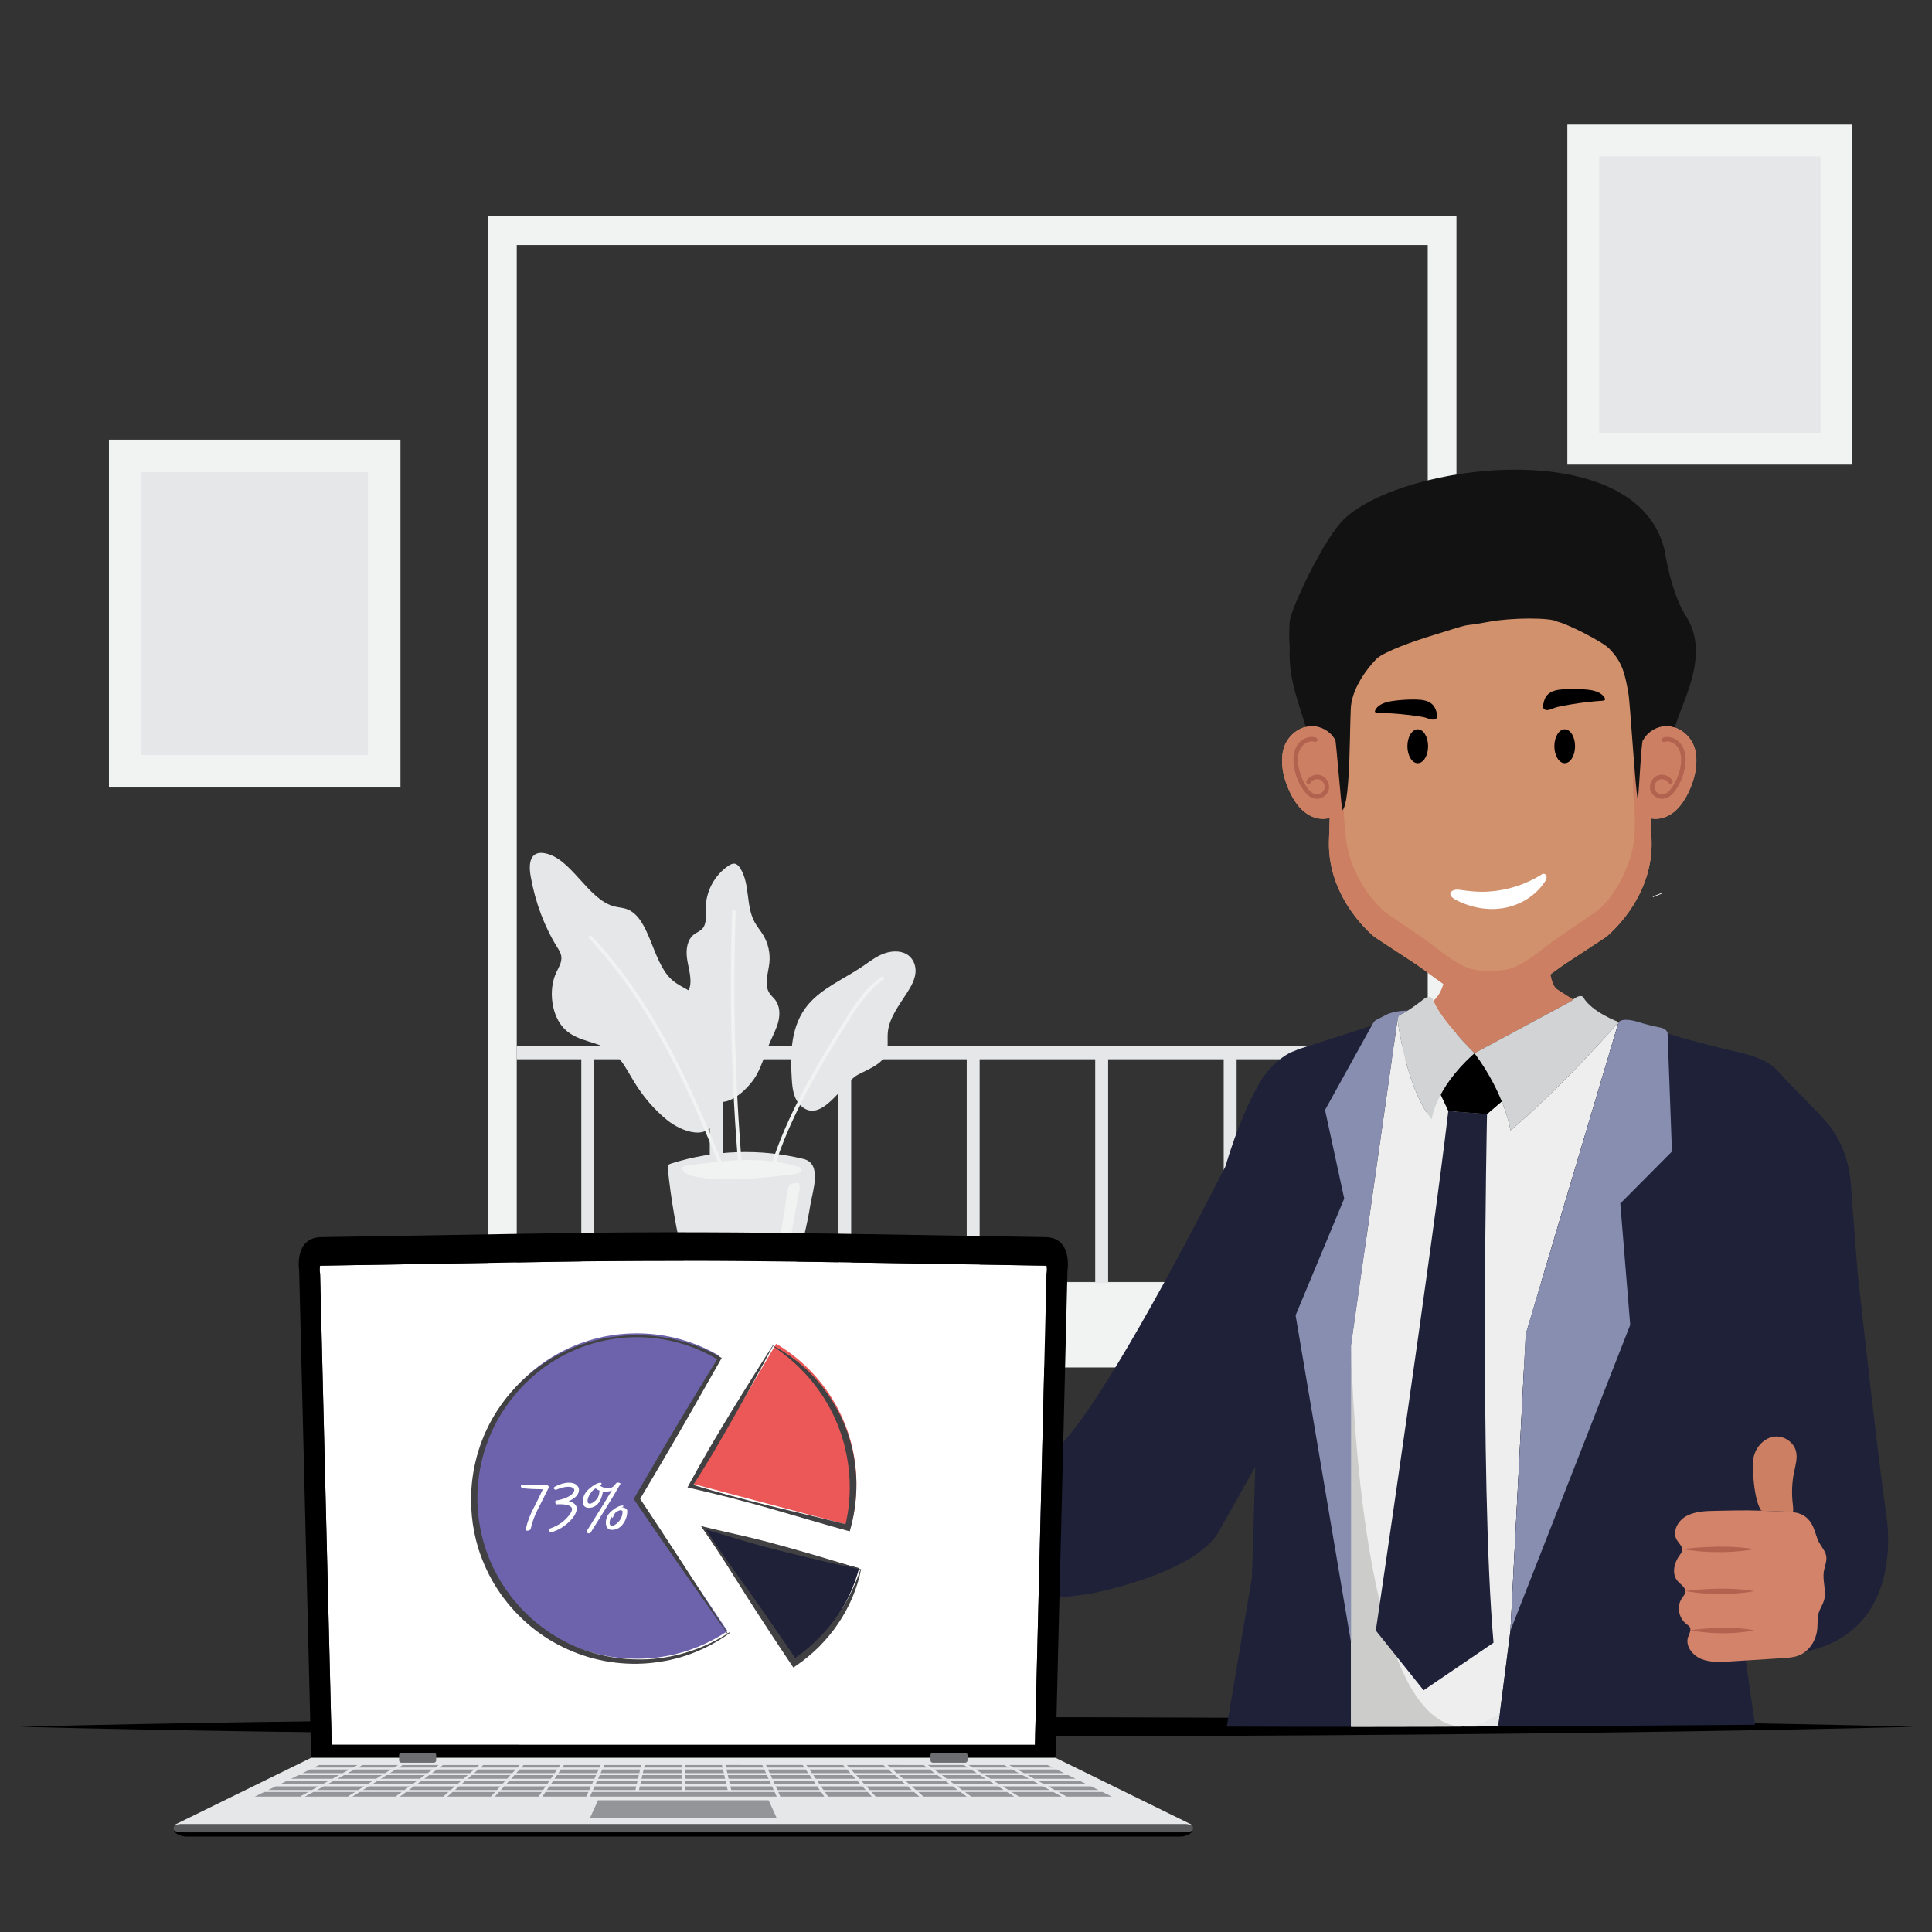 <?xml version="1.0" encoding="utf-8"?>
<!-- Generator: Adobe Illustrator 24.3.0, SVG Export Plug-In . SVG Version: 6.00 Build 0)  -->
<svg version="1.1" id="Layer_1" xmlns="http://www.w3.org/2000/svg" xmlns:xlink="http://www.w3.org/1999/xlink" x="0px" y="0px"
	 viewBox="0 0 3000 3000" style="enable-background:new 0 0 3000 3000;" xml:space="preserve">
<rect x="0" y="0" width="3000" height="3000" fill="#333333" stroke="none"/>
<style type="text/css">
	.st0{fill:#E6E7E8;}
	.st1{fill:#F1F2F2;}
	.st2{fill:#1E2138;}
	.st3{fill:#EEEEEE;}
	.st4{fill:#F69D98;}
	.st5{fill:#F48E8C;}
	.st6{fill:#CCCCCB;}
	.st7{fill:#D2916D;}
	.st8{fill:#CC7F62;}
	.st9{fill:#121212;}
	.st10{fill:#FFFFFF;}
	.st11{fill:#B3624F;}
	.st12{fill:#888EB0;}
	.st13{fill:#D3836A;}
	.st14{fill:#D1D3D4;}
	.st15{fill:#58595B;}
	.st16{fill:#6D6E71;}
	.st17{fill:#939598;}
	.st18{fill:#EB5857;}
	.st19{fill:#6C63AC;}
	.st20{fill:#414042;}
</style>
<g>
	<g>
		<path class="st0" d="M902.62,1990.71H802.39v1.31h1414.58v-1.31h-97.24v-345.89h97.24v-20.08h-97.24h-20.08h-179.43h-20.08
			h-179.43h-20.08h-179.43h-20.08h-179.43h-20.08h-179.43h-20.08H922.7h-20.08H802.39v20.08h100.24V1990.71z M1920.22,1644.82
			h179.43v345.89h-179.43V1644.82z M1720.72,1644.82h179.43v345.89h-179.43V1644.82z M1521.21,1644.82h179.43v345.89h-179.43
			V1644.82z M1321.71,1644.82h179.43v345.89h-179.43V1644.82z M1122.21,1644.82h179.43v345.89h-179.43V1644.82z M922.7,1644.82
			h179.43v345.89H922.7V1644.82z"/>
		<path class="st1" d="M2261.58,1992.02V855.12V457.34V335.88H757.78v149.17v397.58v1109.39H618.21v131.37h1782.93v-131.37H2261.58z
			 M2216.96,1992.02H802.39V879.28V481.87V380.49h1414.58v76.85v397.88V1992.02z"/>
		<g>
			<path class="st0" d="M1236.17,1962.4c-2.04,6.26-4.33,12.74-9.04,17.33c-3.49,3.4-8.04,5.48-12.55,7.31
				c-36.65,14.84-78.28,17.08-116.31,6.24c-11.9-3.39-24.28-8.68-30.71-19.26c-3-4.92-4.45-10.61-5.81-16.21
				c-11.44-46.89-19.71-94.55-24.75-142.55c-0.22-2.08-0.37-4.38,0.87-6.05c1.04-1.4,2.8-2.01,4.46-2.54
				c66.05-21,137.88-23.48,205.23-7.08c29.62,7.22,14.3,49.49,10.75,71.38C1253.28,1901.96,1245.88,1932.55,1236.17,1962.4z"/>
			<path class="st0" d="M1331.71,1669.07c16.13-8.71,35.97-15.47,43.31-30.71c5.2-10.79,2.56-23.07,3.54-34.74
				c1.91-22.69,17.38-42.48,30.11-62.35c6.12-9.56,11.8-19.68,12.9-30.58c1.1-10.9-3.24-22.83-13.65-28.95
				c-10.63-6.25-25.14-5.15-36.8-0.5c-11.67,4.64-21.31,12.31-31.43,19.18c-28.83,19.57-63.44,33.93-84.98,59.66
				c-27.23,32.53-27.79,76.07-25.17,116.27c0.94,14.43,2.73,30.07,14.05,40.63C1275.53,1746.77,1308.23,1681.74,1331.71,1669.07z"/>
			<path class="st0" d="M1102.55,1608.29c-0.76-17.07-1.82-35.24-9.69-48.94c-11.99-20.87-35.11-23.96-51.21-39.48
				c-29.38-28.33-32.71-94.62-67.81-108.01c-6.38-2.43-13.12-2.65-19.65-4.29c-42.18-10.58-67.19-76.72-109.88-82.91
				c-5.78-0.84-12.17-0.23-16.53,4.77c-6.52,7.48-5.63,20.86-3.67,31.87c7.13,40.07,21.37,77.97,41.31,109.9
				c2.69,4.31,5.6,8.83,6.21,14.33c0.97,8.71-3.97,16.36-7.55,23.83c-13.29,27.73-7.73,68.02,12.13,88.03
				c22.26,22.43,55.14,18.26,78.34,39c12.41,11.09,20.72,28.13,30.08,43.46c14.44,23.64,32.07,43.98,51.84,59.82
				c21.05,16.87,67.18,35.95,76.33-8.14C1118.95,1701.91,1103.97,1640.07,1102.55,1608.29z"/>
			<path class="st0" d="M1175.24,1668.28c8.64-16.02,13.43-33.82,20.65-50.53c4.56-10.56,10.14-20.79,12.83-31.98
				c2.69-11.19,2.09-23.88-4.86-33.04c-2.72-3.58-6.28-6.47-8.81-10.19c-9.07-13.33-2.13-31.11-0.37-47.16
				c1.62-14.87-1.73-30.24-9.39-43.07c-4.24-7.1-9.74-13.41-13.68-20.69c-13.82-25.54-6.63-59.16-22.31-83.59
				c-2-3.12-4.68-6.23-8.32-6.85c-3.48-0.6-6.88,1.23-9.82,3.19c-21.77,14.49-35.5,40.43-35.28,66.67
				c0.09,11.06,1.91,23.83-5.87,31.65c-3.51,3.53-8.39,5.28-12.35,8.28c-10.22,7.75-12.55,22.34-11.12,35.12
				c1.43,12.78,5.76,25.25,5.64,38.11c-0.05,5.85-1.25,12.11-5.42,16.2c-2.77,2.72-6.55,4.15-9.58,6.57
				c-7.74,6.16-9.27,17.41-8.25,27.28c1.54,14.83,7.39,28.81,13.16,42.54c8.58,20.39,17.16,40.78,25.74,61.17
				c4.39,10.43,9.14,21.34,18.09,28.22C1129.5,1724.33,1164.67,1687.88,1175.24,1668.28z"/>
			<path class="st1" d="M1197.12,1827.47c-2.74,0.28-5.47,0.53-8.21,0.77c-36.17,3.08-76.8,5.98-112.57-1.8
				c-4.8-1.04-9.71-2.99-13.42-6.29c-7.08-6.3-4.24-9.2,3.89-10.33c56.84-7.89,116.58-15.11,172.55,1.77
				c1.69,0.51,3.5,1.13,4.52,2.58c6.35,9.06-15.75,9.23-20.64,9.98C1214.55,1825.47,1205.85,1826.58,1197.12,1827.47z"/>
			<path class="st1" d="M1199.19,1816.28c1.2,0,2.31-0.75,2.67-1.91c24.93-80.41,69.75-155.55,113.52-225.61
				c13.92-22.27,31.23-50,56.51-67.54c1.24-0.86,1.52-2.53,0.61-3.72c-0.91-1.19-2.65-1.45-3.9-0.59
				c-26.2,18.19-43.84,46.43-58.02,69.12c-43.95,70.35-88.97,145.82-114.08,226.83c-0.44,1.41,0.41,2.89,1.88,3.3
				C1198.66,1816.25,1198.93,1816.28,1199.19,1816.28z"/>
			<path class="st1" d="M1149.57,1816.35c0.07,0,0.15,0,0.22-0.01c1.54-0.11,2.68-1.37,2.56-2.8
				c-11.13-131.82-14.47-265.68-9.93-397.85c0.05-1.44-1.16-2.64-2.7-2.68c-1.58-0.04-2.83,1.08-2.88,2.52
				c-4.55,132.37-1.2,266.42,9.95,398.43C1146.91,1815.32,1148.13,1816.35,1149.57,1816.35z"/>
			<path class="st1" d="M1121.61,1816.35c0.33,0,0.67-0.06,1-0.18c1.44-0.53,2.15-2.07,1.6-3.44
				c-50.25-124.6-107.5-254.97-205.35-359.12c-1.03-1.1-2.79-1.19-3.94-0.21c-1.15,0.98-1.24,2.66-0.22,3.76
				c97.21,103.48,154.23,233.34,204.3,357.48C1119.44,1815.7,1120.49,1816.35,1121.61,1816.35z"/>
			<path class="st1" d="M1197.14,1979.51c10.32-40.8,19.5-81.98,24.38-123.78c0.56-4.76,1.1-9.66,3.41-13.86
				c0.91-1.64,1.97-3.36,3.84-3.95c1.66-0.53,3.62-0.2,5.34-0.45c2.63-0.4,5.8-1.88,7.03,1.25c0.93,2.36,0.76,5.12,0.48,7.59
				c-0.56,5-2.29,9.73-3.09,14.66c-1.87,11.58-3.85,23.15-6,34.69c-4.25,22.8-9.17,45.49-15.21,67.89
				c-1.29,4.77-2.68,9.64-5.58,13.63c-2.9,4-7.66,7.01-12.57,6.48c-0.56-0.06-1.13-0.17-1.57-0.53
				C1196.6,1982.32,1196.82,1980.76,1197.14,1979.51z"/>
		</g>
	</g>
	<g>
		<rect x="2433.76" y="193.53" class="st1" width="442.46" height="527.95"/>
		
			<rect x="2440.34" y="285.61" transform="matrix(-1.836970e-16 1 -1 -1.836970e-16 3112.501 -2197.481)" class="st0" width="429.3" height="343.81"/>
	</g>
	<path d="M31.33,2681.3c30.63-0.87,61.27-1.5,91.9-2.25l91.9-1.9c61.27-1.21,122.54-2.22,183.8-3.18
		c122.54-1.87,245.07-3.27,367.61-4.42c245.07-2.2,490.14-3.22,735.21-3.24c245.07-0.02,490.14,1,735.21,3.2
		c122.54,1.14,245.07,2.55,367.61,4.42c61.27,0.96,122.54,1.98,183.8,3.19l91.9,1.91l45.95,1.1l22.98,0.55l22.98,0.62l-22.98,0.62
		l-22.98,0.55l-45.95,1.1l-91.9,1.91c-61.27,1.21-122.54,2.23-183.8,3.19c-122.54,1.88-245.07,3.28-367.61,4.42
		c-245.07,2.2-490.14,3.22-735.21,3.2c-245.07-0.02-490.14-1.04-735.21-3.24c-122.54-1.15-245.07-2.55-367.61-4.42
		c-61.27-0.96-122.54-1.97-183.8-3.18l-91.9-1.9C92.6,2682.8,61.97,2682.17,31.33,2681.3z"/>
	<g>
		<path class="st2" d="M2158.88,1583.49l-142.01,45.5l-5.06,2.18c-30.5,10.03-52.95,45.28-52.96,45.31
			c-17.33,28.5-37.01,71.22-56.2,135.12c-75.79,148.66-194.34,370.38-258.96,435.79c0,0-392.86,109.3-551.72,140.36
			c-1.95,21.82-5.67,89.32,15.41,146.45c103.55-9.63,477.1-44.67,583.23-58.98c0,0,157.36-29,199.66-93.11l58.92-104.45L1944,2449.8
			l-39.13,231.21c64.34,0.23,128.69,0.32,193.03,0.29v-592.2l72.14-505.61c0.37-2.59,0.06-4.59-0.73-6.15L2158.88,1583.49z"/>
		<path class="st3" d="M2345.42,1755.33c0,0,0-0.02,0-0.03c0-0.03-0.01-0.08-0.02-0.16c0-0.01-0.01-0.04-0.01-0.06
			c-0.02-0.13-0.05-0.31-0.09-0.55c0-0.01,0-0.03-0.01-0.04c-0.62-3.81-3.69-20.36-13.33-44.25l-22.94,19.6l-60.12-4.65
			l-11.84-25.29c-12.18,22.93-13.85,38.25-13.85,38.25c-35.79-42.98-49.95-131.52-53.15-154.99c-0.01,0.11-0.01,0.22-0.03,0.33
			l-72.14,505.61v592.2c40.51-0.02,81.02-0.08,121.52-0.19c35.64-0.09,71.28-0.23,106.92-0.38l19.07-148.85l23.73-460.09
			L2513.42,1587C2417.27,1696.66,2345.42,1755.33,2345.42,1755.33z"/>
		<g>
			<path class="st4" d="M1046.39,2409.68l-7.98,0.9l-5.13,0.79c-12.16-5.24-21.85-15.94-21.85-15.94c-2.84-2.59-5.51-5.39-7.81-8.42
				c-7.56-9.96-12.79-21.98-21.4-31.06c-6.17-6.5-13.06-12.19-19.98-17.84c-0.05-0.03-5.27-3.32-12.75-8.84
				c0,0-23.14-13.64-57.74-49.74l-3.48-3.07c-12.63-11.66-45.31-37.5-62.11-19.32c-5.59,6.05-5.85,15.59-2.75,22.8
				c3.11,7.2,8.92,12.59,14.58,17.79c11.72,10.74,23.44,21.49,35.16,32.23c3.99,3.66,8.13,7.55,9.78,12.86
				c1.65,5.31-0.19,12.44-5.35,14.82c-2.09,0.96-4.39,1.03-6.62,1.06c-24.56,0.37-49-1.38-73.02-5.17
				c-4.93-0.78-9.99-1.06-14.95-1.57c-17.51-1.78-35.03-3.43-52.58-4.7c-19.77-1.43-38.29-1-58.07,0.78
				c-6.58,0.59-14.37,1.84-18.11,8.07c-6.32,10.54-2.9,23.06,9.6,25.54c20.42,4.05,41.4,2.87,62.03,5.11
				c8.89,0.96,17.77,1.93,26.66,2.89c11.51,1.25,23.01,2.49,34.52,3.74c2.82,0.68,5.49,1.72,7.74,3.51c2.18,1.74,3.74,4.46,4.23,7.3
				c-2.72,11.16-13.99,7.71-13.99,7.71c-39.9-3.79-101.38-0.08-120.81,1.27c-12.93,0.9-29.3,1.53-38.89,11.62
				c-3.6,3.79-7.37,10.73-6.35,16.26c2.57,13.85,18.78,16.36,18.78,16.36c4.99,1.79,10.66,0.51,15.77-0.05
				c5.69-0.63,11.38-1.25,17.08-1.79c36.03-3.43,72.35-4.43,108.37-0.97c0.25,0.03,0.51,0.05,0.77,0.07
				c1.35,0.28,2.69,0.57,4.03,0.91c3.89,0.99,11.37,5.25,8.87,10.69c-1.43,3.11-5.58,3.17-8.32,4.1c-3.68,1.25-7.42,2.21-11.19,2.98
				c-7.38,1.52-14.84,2.32-22.27,3.22c-18.48,2.24-36.96,5.14-55.21,9.61c-12.08,2.96-25.13,5.97-36.73,10.87
				c-5.76,2.43-11.77,6.4-14.8,12.27c-2.63,5.11-1.92,10.72-0.27,15.79c6.22,14.39,38.66,4.14,38.66,4.14
				c10.2-3.63,20.68-6.46,31.25-8.73c12.34-2.66,24.81-4.58,37.31-6.29c6.26-0.85,12.53-1.65,18.8-2.46c3.13-0.4,6.27-0.81,9.4-1.22
				c5.14-0.68,10.53-1.45,15.71-0.93c10.5,1.06,2.6,11.14-3.16,13.6c-26.83,11.41-54.3,20.94-82.16,28.49
				c-9.1,2.46-19.8,6.12-22.9,15.33c-3.1,9.2,4.13,18.65,12.91,21.08c8.78,2.42,18.36-0.19,27.39-2.89
				c42.37-12.61,85.02-27.2,128.41-28.51c16.73,5.01,34.38,7.22,52.07,7.5c24.94,0.39,49.81-8.21,72.66-19.57
				c17.4-8.65,33.46-18.59,48.48-31.28c7.52-6.36,13.96-9.05,21.49-10.13C1043.01,2469.89,1044.95,2428.52,1046.39,2409.68z"/>
			<path class="st5" d="M879.36,2332.75c3.21,3.92,5.99,8.41,6.63,13.44s-1.34,10.63-5.75,13.1c-2.01,1.12-4.33,1.53-6.61,1.77
				c-3.66,0.39-7.35,0.4-11.01,0.04c-1.06-0.11-2.23-0.22-3.1,0.41c-1.35,0.97-1.11,3.11-0.23,4.53c2.39,3.85,7.52,4.72,12.03,5.21
				c8.79,0.97,17.59,1.93,26.38,2.9c5.42,0.6,11.07,1.16,16.17-0.74c1.31-0.49,2.59-1.16,3.52-2.2c2.52-2.81,1.75-7.23,0.31-10.72
				c-3.42-8.31-9.62-15.17-16.21-21.27c-8.16-7.55-17.12-14.24-26.69-19.9c-1.76-1.04-3.58-2.06-5.6-2.37
				c-1.45-0.22-3.31,0.25-3.58,1.69c-0.23,1.24,0.9,2.29,1.99,2.93C872.06,2324.12,876.14,2328.8,879.36,2332.75z"/>
			<path class="st5" d="M1028.68,2513.36c7.52-6.36,13.96-9.05,21.49-10.13c-7.17-33.35-5.23-74.71-3.78-93.55l-7.98,0.9l-5.13,0.79
				c-12.16-5.24-21.85-15.94-21.85-15.94c-2.84-2.59-5.51-5.39-7.81-8.42c-7.56-9.96-12.79-21.98-21.4-31.06
				c-6.17-6.5-13.06-12.19-19.98-17.84c-0.03-0.02-1.88-1.19-4.88-3.24c-0.62,9.43,6.93,21.29,12.15,27.2
				c6.29,7.11,12.68,14.3,16.97,22.77c6.48,12.81,8.15,28.5,18.36,38.59c3.44,3.4,7.68,5.95,10.8,9.64
				c5.87,6.97,6.79,16.71,7.44,25.8c0.83,11.52,1.57,23.61-3.23,34.12c-2.54,5.55-6.49,10.32-10.39,15.01
				c-7.46,8.97-15.11,18.11-25.09,24.14c-6.41,3.87-14.53,7.5-15.75,14.89c-0.17,1-0.12,2.02,0.03,3.01
				c3.9-1.71,7.76-3.51,11.56-5.4C997.61,2535.99,1013.67,2526.05,1028.68,2513.36z"/>
		</g>
		<path class="st0" d="M2326.34,2680.73l2.63-20.52c-20.03,13.7-38.33,20.21-55.05,20.72
			C2291.4,2680.86,2308.87,2680.8,2326.34,2680.73z"/>
		<path class="st6" d="M2219.42,2681.11c16.86-0.04,33.73-0.11,50.59-0.17c-163.7-4.26-172.05-592.29-172.05-592.29l-0.06,0.45
			v592.2C2138.4,2681.28,2178.91,2681.21,2219.42,2681.11z"/>
		<g>
			<path class="st7" d="M2631.22,1160.8c-4.7-14.47-16.59-26.58-30.9-31.27l0,0c-0.42-0.14-0.84-0.25-1.27-0.37
				c-0.59-0.17-1.18-0.35-1.78-0.49c-0.43-0.11-0.87-0.2-1.31-0.3c-0.65-0.14-1.31-0.26-1.97-0.37c-0.37-0.06-0.73-0.13-1.1-0.18
				c-1.04-0.14-2.08-0.26-3.14-0.32c-10.12-0.58-20.32,3.08-28.17,9.44c-4.23,3.43-7.76,7.63-10.23,12.41
				c-2.72-5.4-4.75-11.21-6.16-17.03c-3.85-15.93-3.97-32.52-6.83-48.66c-5.05-28.54-18.89-55.46-39.15-76.18
				c-11.36-11.61-24.75-21.42-34.02-34.76c-8.1-11.66-12.6-25.4-19.48-37.82c-6.88-12.42-17.27-24.19-31.18-26.98
				c-15.79,3.46-31.17,8.81-45.69,15.89c-13.86,6.76-26.91,15.07-40.65,22.06c-50.19,25.56-107.56,32.73-160.63,51.62
				c-15.27,5.44-30.63,12.14-41.92,23.78c-17.66,18.21-22.33,44.95-27.26,69.84c-3.39,17.1-7.66,43.21-21.61,55.37
				c-1.14,1-2.26,1.78-3.36,2.47c-1.77-3.32-4.04-6.35-6.71-9.04c-5.09-5.12-11.58-8.95-18.57-10.94c-0.16-0.04-0.32-0.07-0.48-0.11
				c-4.05-1.1-8.25-1.61-12.45-1.37c-1.33,0.08-2.64,0.23-3.95,0.44c-0.07,0.01-0.14,0.03-0.22,0.04c-1.26,0.21-2.51,0.47-3.75,0.79
				l0,0c-15.47,4-28.56,16.68-33.55,32.03c-2.13,6.56-2.95,13.49-2.95,20.38c0,17.33,5.09,34.38,12.69,49.94
				c5.48,11.21,12.44,21.97,22.17,29.77s22.58,12.35,34.85,10.11c1.46-0.27,2.91-0.65,4.32-1.13c-0.62,21.34-1.15,35.12-1.15,35.12
				c-2.95,92.14,70.88,150.03,70.88,150.03c20.92,13.74,41.84,27.48,62.76,41.23c25.58,16.8,58.72,47.48,89.01,52.92
				c9.09,1.63,18.56,2.36,27.8,2.13c9.24,0.23,18.71-0.5,27.8-2.13c30.29-5.44,63.43-36.12,89.01-52.92
				c20.92-13.74,41.84-27.48,62.76-41.23c0,0,73.83-57.89,70.88-150.03c0,0-0.52-13.4-1.12-34.22c0.33,0.07,0.65,0.16,0.98,0.22
				c12.27,2.24,25.12-2.31,34.85-10.11s16.7-18.56,22.17-29.77c7.6-15.57,12.69-32.62,12.69-49.94
				C2634.17,1174.3,2633.35,1167.36,2631.22,1160.8z"/>
			<path class="st8" d="M2634.01,1176.18c-0.32-5.22-1.17-10.41-2.79-15.37c-4.7-14.47-16.59-26.58-30.9-31.27
				c-0.32-0.11-0.65-0.19-0.98-0.29c-0.1-0.03-0.19-0.06-0.29-0.08c-0.59-0.17-1.18-0.35-1.78-0.49c-0.43-0.11-0.87-0.2-1.31-0.3
				c-0.65-0.14-1.31-0.26-1.97-0.37c-0.37-0.06-0.73-0.13-1.1-0.18c-1.04-0.14-2.08-0.26-3.14-0.32c-1.27-0.07-2.53-0.08-3.79-0.02
				c-8.84,0.4-17.5,3.9-24.37,9.46c-0.53,0.43-1.01,0.9-1.52,1.36c-3.54,3.17-6.55,6.88-8.72,11.06v0l0,0
				c-1.36-2.7-2.55-5.5-3.57-8.36c-1.02-2.86-1.88-5.76-2.59-8.67c-0.96-3.98-1.69-8.01-2.29-12.05c-0.63-4.24-1.11-8.51-1.56-12.78
				c-0.39-3.68-0.76-7.37-1.18-11.05c-0.49-4.28-1.05-8.54-1.8-12.77c-0.32-1.78-0.67-3.56-1.05-5.33
				c-0.77-3.54-1.67-7.05-2.7-10.52c-0.52-1.74-1.07-3.46-1.65-5.18c-1.74-5.15-3.77-10.19-6.08-15.12
				c-1.54-3.28-3.19-6.51-4.97-9.66c-6.21-11.05-13.84-21.31-22.71-30.37c-2.08-2.13-4.24-4.18-6.42-6.22c0,0,0,0,0,0
				c7.1,10.35,42.3,32.54,46.57,88.8c6.99,43.2-6.25,97.26-3.15,140.89c1.12,15.82,2.42,31.48,2.46,47.04
				c0.05,18.34-1.64,36.53-7.39,54.64c-9.38,29.52-29.35,67.04-55.99,85.19c-18.8,12.81-37.59,25.61-56.39,38.42
				c-22.98,15.66-52.76,44.25-79.97,49.32c-8.16,1.52-16.68,2.2-24.98,1.99c-8.3,0.21-16.81-0.46-24.97-1.99
				c-27.21-5.07-56.99-33.66-79.97-49.32c-18.8-12.81-37.59-25.61-56.39-38.42c-0.86-0.7-1.68-1.44-2.5-2.18
				c-31.78-28.46-54.46-69.62-59.93-111.94c-4.84-37.47-5.32-76.86,1.07-113.69c6.53-37.7-6.33-63.14,0.86-100.71
				c4.43-23.19,36.62-58.76,52.49-75.73c6.54-6.99,14.61-12.06,23.19-16.15c-0.04,0.01-0.08,0.03-0.13,0.04
				c-0.04,0.01-0.08,0.03-0.11,0.04c-3.82,1.36-7.64,2.8-11.41,4.37c-5.65,2.36-11.16,5.03-16.32,8.2
				c-5.16,3.17-9.96,6.84-14.2,11.2c-4.42,4.55-8.02,9.64-11.02,15.1c-3.75,6.82-6.55,14.22-8.81,21.88
				c-3.17,10.73-5.27,21.97-7.43,32.86c-1.06,5.34-2.21,11.57-3.71,17.97c-0.3,1.28-0.61,2.57-0.94,3.86
				c-1.12,4.36-2.44,8.73-4.01,12.91c-0.75,2-1.55,3.96-2.44,5.85c-0.55,1.16-1.12,2.3-1.73,3.41c-0.85,1.56-1.79,3.03-2.76,4.45
				c-1.1,1.6-2.25,3.12-3.52,4.49c-0.8,0.86-1.63,1.68-2.5,2.44c-0.71,0.62-1.41,1.14-2.11,1.63c-0.42,0.29-0.84,0.59-1.26,0.85
				c-0.44-0.83-1.01-1.59-1.51-2.38c-1.51-2.38-3.2-4.65-5.21-6.66c-2.54-2.56-5.44-4.8-8.57-6.64c-1.57-0.92-3.19-1.75-4.86-2.47
				c-1.67-0.72-3.39-1.33-5.13-1.83c-0.04-0.01-0.09-0.02-0.13-0.03c-0.12-0.03-0.23-0.05-0.35-0.08c-4.05-1.1-8.25-1.61-12.45-1.37
				c-1.33,0.08-2.64,0.23-3.95,0.44c-0.02,0-0.05,0.01-0.07,0.01c-0.05,0.01-0.1,0.02-0.14,0.03c-1.26,0.21-2.51,0.48-3.75,0.79
				c-6.58,1.7-12.71,4.98-17.98,9.35c-0.93,0.77-1.85,1.57-2.72,2.41c-3.41,3.27-6.36,7.04-8.73,11.13
				c-0.67,1.15-1.3,2.32-1.88,3.52c-0.87,1.82-1.62,3.7-2.24,5.62c-0.33,1.02-0.58,2.07-0.85,3.11c-1.04,4.01-1.69,8.12-1.94,12.26
				c-0.1,1.67-0.16,3.34-0.16,5.01c0,12.43,2.65,24.71,6.93,36.41c0.94,2.57,1.93,5.12,3.03,7.63c0.87,1.99,1.78,3.96,2.73,5.91
				c1.37,2.8,2.83,5.58,4.41,8.28c0.79,1.35,1.6,2.69,2.45,4c4.23,6.57,9.23,12.6,15.32,17.48c3.65,2.92,7.74,5.39,12.07,7.22
				c1.8,0.76,3.66,1.36,5.54,1.89c5.62,1.57,11.49,2.06,17.24,1.01c1.08-0.2,2.14-0.52,3.19-0.83c0.37-0.11,0.76-0.17,1.13-0.29l0,0
				l0,0c-0.08,2.67-0.15,5.22-0.23,7.64c-0.18,6.05-0.35,11.28-0.5,15.51c-0.09,2.54-0.16,4.71-0.23,6.49
				c-0.13,3.55-0.2,5.49-0.2,5.49c-0.46,14.4,0.95,27.96,3.67,40.59c1.09,5.05,2.38,9.96,3.84,14.71
				c2.93,9.5,6.54,18.39,10.55,26.62c2,4.11,4.1,8.06,6.26,11.83c5.4,9.44,11.19,17.81,16.78,25.01c1.12,1.44,2.23,2.84,3.33,4.18
				c14.27,17.52,26.46,27.08,26.46,27.08c20.92,13.74,41.84,27.48,62.76,41.22c0.21,0.14,0.43,0.29,0.64,0.43
				c1.4,0.93,2.81,1.88,4.25,2.88c0.9,0.62,1.82,1.29,2.74,1.94c0.77,0.55,1.53,1.08,2.32,1.64c1.36,0.98,2.75,1.99,4.14,3.01
				c0.35,0.26,0.7,0.51,1.05,0.77c5.32,3.91,10.84,8.06,16.5,12.18c0.01,0,0.01,0.01,0.02,0.01c1.85,1.35,3.72,2.69,5.6,4.03
				c0.3,0.21,0.61,0.42,0.91,0.63c1.59,1.12,3.18,2.24,4.78,3.33c15.21,10.39,30.99,19.36,46.06,22.07
				c9.09,1.63,18.56,2.36,27.8,2.13c9.24,0.23,18.71-0.5,27.8-2.13c14.87-2.67,30.42-11.43,45.43-21.64c1.47-1,2.92-2.01,4.38-3.03
				c0.45-0.32,0.91-0.63,1.36-0.95c1.64-1.16,3.27-2.33,4.88-3.5c0.25-0.18,0.51-0.37,0.76-0.55c5.82-4.23,11.5-8.49,16.96-12.51
				c0.45-0.33,0.88-0.64,1.32-0.96c1.29-0.95,2.59-1.9,3.86-2.81c0.89-0.64,1.75-1.24,2.62-1.86c0.83-0.58,1.66-1.19,2.48-1.75
				c1.52-1.06,3.02-2.07,4.49-3.04c0.15-0.1,0.31-0.21,0.46-0.31c20.92-13.74,41.84-27.48,62.76-41.22c0,0,73.83-57.89,70.88-150.03
				c0,0-0.05-1.31-0.14-3.74c-0.02-0.49-0.04-1.02-0.06-1.59c-0.04-1.13-0.09-2.44-0.14-3.89c-0.21-5.95-0.49-14.53-0.79-24.98l0,0
				v0c0.33,0.07,0.65,0.16,0.98,0.22c5.83,1.06,11.78,0.56,17.47-1.06c1.8-0.51,3.58-1.1,5.31-1.83c4.33-1.82,8.42-4.29,12.07-7.22
				c1.22-0.97,2.39-2,3.52-3.06c6.39-5.99,11.47-13.32,15.71-21.06c0.52-0.95,1.03-1.91,1.53-2.87c0.47-0.92,0.95-1.84,1.41-2.77
				c3.8-7.78,6.97-15.94,9.2-24.31c2.22-8.37,3.49-16.97,3.49-25.63C2634.17,1179.52,2634.11,1177.85,2634.01,1176.18z"/>
			<path class="st9" d="M2626.74,973.91c-2.78-7.11-6.44-13.76-10.56-20.18l0,0c-22-35.42-31.49-99.65-31.49-99.65
				c-42.97-180.67-404.42-135.71-496.83-48.73c-32.79,30.86-83.61,140.97-85.13,159.07c-1.16,13.77-1.15,27.63,0,41.4
				c-0.68,13.38,0.12,26.9,2.1,40.1c3.78,25.13,12.3,48.58,19.71,72.74c1.02,3.32,1.91,6.7,2.78,10.11
				c2.58-0.67,5.22-1.12,7.91-1.28c11.62-0.67,23.35,4.23,31.49,12.42c2.67,2.69,4.95,5.72,6.71,9.04
				c1.1-0.69,9.86,110.18,11,109.19c13.95-12.16,10.58-149.94,13.97-167.04c4.93-24.88,21.11-49.53,38.77-67.73
				c11.29-11.64,62.49-29.02,77.97-33.84c86.79-27,42-13.67,97.35-24.11c34.48-6.5,96.47-6.75,106.11,0
				c13.92,2.79,69.26,30.44,80.62,42.05c20.27,20.72,24.26,40.3,29.31,68.84c2.86,16.14,10.61,148.19,14.46,164.12
				c1.41,5.82,5.65-96.49,8.37-91.09c2.47-4.78,6.01-8.98,10.23-12.41c7.85-6.36,18.04-10.02,28.17-9.44
				c3.61,0.21,7.15,0.91,10.56,2.03c7.38-22.13,16.95-43.59,23.93-65.89C2633.37,1034.53,2637.84,1002.33,2626.74,973.91z"/>
			<ellipse cx="2201.47" cy="1158.77" rx="16.07" ry="26.31"/>
			<path d="M2139.03,1106.87c-1.65-0.03-3.76-0.42-4.05-2.04c-0.12-0.68,0.16-1.35,0.46-1.97c4.74-9.61,16.65-12.91,27.25-14.42
				c12-1.71,24.13-2.44,36.25-2.19c9.36,0.2,19.67,1.42,26,8.32c3.67,4,5.44,9.37,6.55,14.68c0.31,1.49,0.58,3.07,0.08,4.51
				c-0.77,2.22-3.2,3.5-5.54,3.64c-5.08,0.29-11.29-3.17-16.43-4.05c-7.76-1.33-15.58-2.41-23.41-3.32
				C2170.54,1108.2,2154.79,1107.15,2139.03,1106.87z"/>
			<ellipse cx="2429.67" cy="1158.77" rx="16.07" ry="26.31"/>
			<path d="M2488.44,1088.07c1.64-0.11,3.74-0.6,3.95-2.23c0.09-0.68-0.22-1.34-0.55-1.94c-5.19-9.37-17.23-12.12-27.9-13.13
				c-12.06-1.14-24.22-1.31-36.31-0.49c-9.34,0.63-19.58,2.34-25.58,9.52c-3.48,4.16-4.99,9.62-5.86,14.97
				c-0.24,1.5-0.43,3.09,0.13,4.51c0.87,2.18,3.36,3.35,5.71,3.37c5.09,0.05,11.13-3.7,16.23-4.82c7.69-1.69,15.45-3.13,23.22-4.41
				C2457.04,1090.87,2472.71,1089.08,2488.44,1088.07z"/>
			<path class="st10" d="M2566.94,1392.95c-0.2,0-0.39-0.12-0.46-0.31c-0.1-0.26,0.02-0.55,0.28-0.65l12.77-5.11
				c0.26-0.1,0.55,0.02,0.65,0.28c0.1,0.26-0.02,0.55-0.28,0.65l-12.77,5.11C2567.06,1392.94,2567,1392.95,2566.94,1392.95z"/>
			<path class="st10" d="M2393.36,1358.18c1.02-0.64,2.08-1.31,3.28-1.42c2.66-0.24,4.82,2.54,4.89,5.21
				c0.07,2.67-1.34,5.14-2.8,7.37c-14.16,21.6-38.04,36.14-63.48,40.62c-25.44,4.48-52.17-0.74-75-12.84
				c-15.1-8-7.26-17.46,6.62-15.38c14.61,2.18,28.88,3.68,43.69,2.78C2339.76,1382.75,2368.58,1373.79,2393.36,1358.18z"/>
			<path class="st11" d="M2044.85,1240.44c-0.81,0-1.61-0.06-2.39-0.17c-6.94-0.97-13.17-5.61-19.02-14.19
				c-7.57-11.11-12.53-24.02-14.33-37.34c-1.69-12.54-0.03-22.99,4.94-31.06c4.98-8.1,13.9-13.33,22.71-13.33
				c2.31,0,4.55,0.36,6.66,1.07c1.8,0.61,2.78,2.57,2.17,4.38c-0.47,1.41-1.79,2.35-3.27,2.35c-0.38,0-0.75-0.06-1.11-0.19
				c-1.41-0.48-2.91-0.72-4.45-0.72c-6.25,0-13.17,4.14-16.81,10.06c-4.11,6.68-5.44,15.6-3.97,26.52
				c1.65,12.26,6.21,24.15,13.19,34.37c4.69,6.88,9.35,10.55,14.26,11.24c0.46,0.06,0.93,0.1,1.41,0.1c5.2,0,10.33-3.82,11.67-8.7
				c1.5-5.44-1.63-11.89-6.83-14.08c-1.31-0.55-2.74-0.83-4.26-0.83c-4.32,0-8.57,2.32-10.59,5.78c-0.61,1.06-1.76,1.71-2.99,1.71
				c-0.61,0-1.21-0.16-1.74-0.47c-0.8-0.46-1.36-1.21-1.6-2.1s-0.11-1.82,0.36-2.62c3.27-5.59,9.76-9.21,16.54-9.21
				c2.45,0,4.79,0.46,6.95,1.38c8.37,3.53,13.22,13.52,10.81,22.29C2061,1234.52,2053.13,1240.44,2044.85,1240.44z"/>
			<path class="st11" d="M2580.96,1240.44c-8.28,0-16.15-5.92-18.31-13.77c-2.41-8.76,2.44-18.76,10.81-22.28
				c2.17-0.92,4.51-1.38,6.95-1.38c6.78,0,13.28,3.61,16.54,9.21c0.47,0.8,0.59,1.73,0.36,2.62c-0.23,0.89-0.8,1.64-1.6,2.11
				c-0.53,0.31-1.13,0.47-1.74,0.47c-1.22,0-2.37-0.66-2.98-1.71c-2.02-3.46-6.28-5.78-10.6-5.78c-1.51,0-2.95,0.28-4.25,0.83
				c-5.2,2.19-8.33,8.64-6.83,14.08c1.34,4.88,6.47,8.7,11.66,8.7c0.48,0,0.95-0.03,1.42-0.1c4.91-0.69,9.57-4.36,14.26-11.24
				c6.97-10.22,11.53-22.11,13.19-34.37c1.47-10.92,0.14-19.84-3.97-26.52c-3.64-5.92-10.56-10.06-16.82-10.06
				c-1.54,0-3.04,0.24-4.45,0.72c-0.36,0.12-0.73,0.18-1.11,0.18c-1.48,0-2.79-0.94-3.27-2.35c-0.61-1.81,0.36-3.77,2.17-4.38
				c2.1-0.71,4.34-1.07,6.66-1.07c8.81,0,17.72,5.23,22.71,13.33c4.97,8.07,6.63,18.52,4.94,31.06
				c-1.8,13.33-6.75,26.24-14.33,37.34c-5.85,8.58-12.07,13.22-19.02,14.19C2582.57,1240.39,2581.77,1240.44,2580.96,1240.44z"/>
		</g>
		<path class="st2" d="M2725.17,2678.19l-18.45-127.58c24.5,15.24,62.56,18.46,62.56,18.46c17.56,0,33-2.69,46.61-7.43
			c145.11-39.29,113.03-209.95,113.03-209.95c-13.55-96-35.52-293.94-44.42-375.42l-10.41-135.34
			c-2.47-42.22-18.28-72.55-31.43-90.85c-5.85-7.08-12-13.99-18.32-20.77c0,0-0.01-0.01-0.01-0.01l0,0
			c-20.89-22.39-43.53-43.42-62.37-64.94c-22.52-25.72-62.16-29.35-93.71-37.87c-36.56-9.88-76.33-18.07-110.58-34.69
			c0,0-34.15-14.91-44.25-4.81l-144.28,484.78l-23.73,460.09l-19.07,148.85C2459.29,2680.16,2592.23,2679.23,2725.17,2678.19z"/>
		<path class="st12" d="M2345.42,2531.88l23.73-460.09L2513.42,1587c7.02-7.02,25.63-1.96,36.35,1.78l0,0
			c13.19,3.8,28.82,6.88,28.82,6.88c9.26,1.8,10.79,7.95,10.79,7.95l6.82,184.42l-80.21,80.8l15.39,188.53L2345.42,2531.88z"/>
		<path class="st2" d="M2319.13,2550.8c-22.12-253.93-10.1-820.96-10.1-820.96l-60.12-4.65
			c-25.01,214.66-112.54,806.69-112.54,806.69l74.2,92.77L2319.13,2550.8z"/>
		<g>
			<path class="st13" d="M2695.51,2345.36c-10.57,0.2-21.15,0.41-31.72,0.61c-15.63,0.3-32.07,0.81-45.5,8.31
				c-13.43,7.5-22.13,24.55-14.35,37.24c3.25,5.3,9.17,10.13,8.14,16.16c-0.47,2.74-2.35,5.05-4.03,7.33
				c-8.74,11.93-12.67,29.16-2.82,40.31c4.65,5.26,12.35,9.68,11.76,16.49c-0.32,3.69-3.14,6.68-5.26,9.81
				c-8.53,12.56-5.34,30.89,7.01,40.27c1.86,1.41,3.95,2.7,5.12,4.66c2.8,4.71-0.9,10.28-2.61,15.42
				c-4.51,13.56,6.42,28.22,20.3,33.98c13.87,5.76,29.72,4.91,44.86,3.96c27.37-1.72,54.74-3.45,82.11-5.17
				c8.01-0.5,16.17-1.04,23.65-3.77c17.59-6.43,28.19-24.28,29.74-41.89c0.74-8.38-0.2-17,2.3-25.08c1.99-6.42,6.05-12.14,8-18.57
				c4.36-14.38-2.4-29.79-0.26-44.61c1.21-8.41,5.29-16.7,3.7-25.06c-1.41-7.41-7.02-13.41-10.68-20.11
				c-4.95-9.07-6.36-19.57-11.44-28.58c-9.9-17.58-24.18-19.3-42.76-19.97C2745.57,2346.23,2720.79,2344.87,2695.51,2345.36z"/>
			<path class="st8" d="M2734.81,2345.78c11.96,0.39,23.91,0.91,35.96,1.34c4.7,0.17,9.12,0.41,13.27,0.95
				c0.86-3.78,0.4-7.89-0.09-11.82c-2.14-16.86-1.47-34.11,1.97-50.73c2.14-10.37,5.37-21.04,3.05-31.36
				c-3.39-15.06-19.13-25.22-33.82-23.37c-14.68,1.85-27.12,14.25-31.4,29.06c-2.72,9.42-2.48,19.49-1.59,29.28
				C2723.64,2305.23,2725.59,2331.06,2734.81,2345.78z"/>
			<path class="st11" d="M2612.16,2405.54c0,0,60.7-8.72,111.97,0C2724.13,2405.54,2674.76,2416,2612.16,2405.54z"/>
			<path class="st11" d="M2617.01,2470.65c0,0,58.07-8.72,107.12,0C2724.13,2470.65,2676.91,2481.11,2617.01,2470.65z"/>
			<path class="st11" d="M2624.74,2531.49c0,0,53.88-8.72,99.39,0C2724.13,2531.49,2680.31,2541.96,2624.74,2531.49z"/>
		</g>
		<path class="st8" d="M2405.96,1499.34c-20.72,15.37-44.03,32.75-65.82,36.67c-8.81,1.58-18.01,2.29-26.97,2.07
			c-8.96,0.22-18.15-0.48-26.97-2.07c-13.88-2.5-28.38-10.48-42.44-19.9l-0.21,0.03c-2.74,21.23-11.22,32.29-17.78,37.84
			c11.5,29.98,63.85,81.43,63.85,81.43l150.05-80.8c1.08-0.98,2.08-1.81,3.04-2.58l-23.92-15.38
			C2409.67,1531.54,2406.84,1511.25,2405.96,1499.34z"/>
		<path class="st10" d="M1091.33,2395.91l-44.02,3.55c0,0-10.16,89.06,12.2,131.14l45.07-4.47
			C1088.59,2476.83,1089.6,2421.96,1091.33,2395.91z"/>
		<path d="M2289.63,1635.42c20.81,28.11,34.02,54.2,42.34,74.82l-22.94,19.61l-60.12-4.65l-12.96-27.69
			C2245.97,1681.25,2262.64,1659.26,2289.63,1635.42z"/>
		<g>
			<path class="st14" d="M2458.28,1548.21c0,0-4.49-6.41-18.6,6.41l-150.05,80.8c48.41,65.41,55.79,119.91,55.79,119.91
				s71.86-58.67,168.01-168.33C2513.42,1587,2471.42,1571.61,2458.28,1548.21z"/>
			<path class="st14" d="M2287.02,1637.74c0.86-0.77,1.72-1.55,2.6-2.32c0,0-55.47-54.51-64.77-84c0,0-4.17-7.69-14.11,0
				c0,0-29.01,23.31-41.44,25.92c0,0,12.43,111.01,53.9,160.81c0,0,5.12-47.03,62.98-99.65
				C2286.47,1638.24,2286.74,1637.99,2287.02,1637.74z"/>
		</g>
		<path class="st12" d="M2186.06,1569.15c-2.59,0.22-5.38,0.37-8.15,0.48c-13.08,0.87-22.95,4.87-22.95,4.87l-18.89,9.74
			c-1.49,0.96-2.99,3.01-4.14,4.86l-74.43,134.49l29.82,137.55l-75.51,181.31l86.09,508.35v-461.7l71.95-504.25l0,0v0l0.1-0.69
			c0.31-1.88,1.42-7.08,4.51-8.6l-0.01,0C2177.94,1574.01,2181.97,1571.72,2186.06,1569.15z"/>
	</g>
	<g>
		<path class="st10" d="M1625.51,1975.26l-0.46,2.75l-17.98,731.31H515.05l-18-731.82l-0.41-2.06c-0.4-3.17-0.23-7.47,0.32-9.96
			c0.62-0.09,1.49-0.17,2.64-0.17l0.49,0l363.6-6.05c59.31-0.99,121.88-1.49,185.95-1.49c80.31,0,164.85,0.76,258.47,2.32
			l314.16,5.23h0.25c1.15,0,2.02,0.08,2.64,0.17C1625.81,1968.44,1625.79,1973.58,1625.51,1975.26z"/>
		<path d="M1622.52,1921c-104.64-1.74-209.28-3.48-313.91-5.23c-148.6-2.47-296.84-3.3-445.4-0.83
			c-109.27,1.82-218.54,3.64-327.81,5.46c-11.93,0.2-23.86,0.4-35.79,0.6c-43.81,0-35.05,52.4-35.05,52.4l18.77,763.48h1155.46
			l18.78-763.48C1657.56,1973.39,1666.33,1921,1622.52,1921z M1625.51,1975.26l-0.46,2.75l-17.98,731.31H515.05l-18-731.82
			l-0.41-2.06c-0.4-3.17-0.23-7.47,0.32-9.96c0.62-0.09,1.49-0.17,2.64-0.17l0.49,0l363.6-6.05c59.31-0.99,121.88-1.49,185.95-1.49
			c80.31,0,164.85,0.76,258.47,2.32l314.16,5.23h0.25c1.15,0,2.02,0.08,2.64,0.17C1625.81,1968.44,1625.79,1973.58,1625.51,1975.26z
			"/>
		<path class="st0" d="M1849.07,2832.62l-210.28-103.21H483.33l-210.28,103.21c0,0-1.34,0.52-2.54,1.4c2.4-1.02,9.8-1.4,9.8-1.4
			h780.21h1.09h780.21c0,0,7.4,0.38,9.8,1.4C1850.41,2833.14,1849.07,2832.62,1849.07,2832.62z"/>
		<path class="st15" d="M1841.81,2832.62H1061.6h-1.09H280.3c0,0-10.54,1.18-10.54,4.51v4.51c0,0,1.55,3.65,17.36,3.65h773.39h1.09
			h773.39c15.81,0,17.36-3.65,17.36-3.65v-4.51C1852.36,2833.8,1841.81,2832.62,1841.81,2832.62z"/>
		<path d="M1834.99,2845.29H1061.6h-1.09H287.12c-15.81,0-17.36-3.65-17.36-3.65c1.63,4.28,5.45,6.61,8.93,8.01
			c3.32,1.34,6.89,2.15,10.38,2.17c0.78,0.01,1.56,0,2.34,0c1.2,0,2.4,0,3.6,0c1.61,0,3.21,0,4.82,0c1.99,0,3.99,0,5.98,0
			c2.37,0,4.74,0,7.1,0c2.73,0,5.45,0,8.18,0c3.07,0,6.14,0,9.2,0c3.39,0,6.79,0,10.18,0c3.7,0,7.41,0,11.11,0c4,0,8,0,12,0
			c4.28,0,8.56,0,12.84,0c4.54,0,9.09,0,13.63,0c4.79,0,9.58,0,14.37,0c5.02,0,10.05,0,15.07,0c5.24,0,10.48,0,15.72,0
			c5.44,0,10.88,0,16.33,0c5.63,0,11.25,0,16.88,0c5.8,0,11.59,0,17.39,0c5.95,0,11.9,0,17.85,0c6.09,0,12.18,0,18.27,0
			c6.21,0,12.43,0,18.64,0c6.32,0,12.64,0,18.96,0c6.41,0,12.82,0,19.24,0c6.49,0,12.98,0,19.47,0c6.55,0,13.1,0,19.65,0
			c6.59,0,13.19,0,19.78,0c6.62,0,13.25,0,19.87,0c6.64,0,13.27,0,19.91,0c6.63,0,13.27,0,19.9,0c6.62,0,13.23,0,19.85,0
			c6.58,0,13.17,0,19.75,0c6.53,0,13.07,0,19.6,0c6.47,0,12.94,0,19.41,0c6.39,0,12.78,0,19.17,0c6.29,0,12.59,0,18.88,0
			c6.18,0,12.36,0,18.55,0c6.05,0,12.11,0,18.16,0c5.91,0,11.82,0,17.74,0c5.75,0,11.51,0,17.26,0c5.58,0,11.16,0,16.74,0
			c5.39,0,10.78,0,16.17,0c5.18,0,10.37,0,15.55,0c4.96,0,9.93,0,14.89,0c4.73,0,9.45,0,14.18,0c4.47,0,8.95,0,13.42,0
			c4.21,0,8.41,0,12.62,0c3.92,0,7.84,0,11.77,0c3.62,0,7.25,0,10.87,0c3.31,0,6.62,0,9.92,0c2.98,0,5.95,0,8.93,0
			c2.63,0,5.26,0,7.89,0c2.27,0,4.54,0,6.81,0c1.89,0,3.78,0,5.68,0c1.5,0,3,0,4.5,0c1.09,0,2.18,0,3.27,0c0.53,0,1.06,0,1.59,0
			c0.14,0,0.27,0,0.41,0c0.09,0,0.18,0,0.27,0c0.14,0,0.27,0,0.41,0c0.53,0,1.06,0,1.59,0c1.09,0,2.18,0,3.27,0c1.5,0,3,0,4.5,0
			c1.89,0,3.78,0,5.68,0c2.27,0,4.54,0,6.81,0c2.63,0,5.26,0,7.89,0c2.98,0,5.95,0,8.93,0c3.31,0,6.62,0,9.92,0
			c3.62,0,7.25,0,10.87,0c3.92,0,7.84,0,11.77,0c4.21,0,8.41,0,12.62,0c4.47,0,8.95,0,13.42,0c4.73,0,9.45,0,14.18,0
			c4.96,0,9.93,0,14.89,0c5.18,0,10.37,0,15.55,0c5.39,0,10.78,0,16.17,0c5.58,0,11.16,0,16.74,0c5.75,0,11.51,0,17.26,0
			c5.91,0,11.82,0,17.74,0c6.05,0,12.11,0,18.16,0c6.18,0,12.36,0,18.55,0c6.29,0,12.59,0,18.88,0c6.39,0,12.78,0,19.17,0
			c6.47,0,12.94,0,19.41,0c6.53,0,13.07,0,19.6,0c6.58,0,13.17,0,19.75,0c6.62,0,13.23,0,19.85,0c6.63,0,13.27,0,19.9,0
			c6.64,0,13.27,0,19.91,0c6.62,0,13.25,0,19.87,0c6.59,0,13.19,0,19.78,0c6.55,0,13.1,0,19.65,0c6.49,0,12.98,0,19.47,0
			c6.41,0,12.82,0,19.24,0c6.32,0,12.64,0,18.96,0c6.21,0,12.43,0,18.64,0c6.09,0,12.18,0,18.27,0c5.95,0,11.9,0,17.85,0
			c5.8,0,11.59,0,17.39,0c5.63,0,11.25,0,16.88,0c5.44,0,10.88,0,16.33,0c5.24,0,10.48,0,15.72,0c5.02,0,10.05,0,15.07,0
			c4.79,0,9.58,0,14.37,0c4.54,0,9.09,0,13.63,0c4.28,0,8.56,0,12.84,0c4,0,8,0,12,0c3.7,0,7.41,0,11.11,0c3.39,0,6.79,0,10.18,0
			c3.07,0,6.14,0,9.2,0c2.73,0,5.45,0,8.18,0c2.37,0,4.74,0,7.1,0c1.99,0,3.99,0,5.98,0c1.61,0,3.21,0,4.82,0c1.2,0,2.4,0,3.6,0
			c0.78,0,1.56,0.01,2.34,0c3.49-0.03,7.07-0.84,10.38-2.17c3.48-1.4,7.3-3.73,8.93-8.01
			C1852.36,2841.64,1850.81,2845.29,1834.99,2845.29z"/>
		<path class="st16" d="M1448.46,2737.13h50.32c2,0,3.63-1.63,3.63-3.63v-8.19c0-2-1.63-3.63-3.63-3.63h-50.32
			c-2,0-3.63,1.63-3.63,3.63v8.19C1444.83,2735.5,1446.47,2737.13,1448.46,2737.13z"/>
		<g>
			<g>
				<g>
					<polygon class="st17" points="1558.67,2779.54 1549.6,2773.87 1486.36,2773.87 1494.14,2779.54 					"/>
					<polygon class="st17" points="1344.44,2779.54 1339.26,2773.87 1274.91,2773.87 1278.79,2779.54 					"/>
					<polygon class="st17" points="1487.28,2779.54 1479.51,2773.87 1415.85,2773.87 1422.33,2779.54 					"/>
					<polygon class="st17" points="1415.88,2779.54 1409.4,2773.87 1345.36,2773.87 1350.54,2779.54 					"/>
					<polygon class="st17" points="1399.44,2765.14 1337.39,2765.14 1342.58,2770.82 1405.92,2770.82 					"/>
					<polygon class="st17" points="1331.29,2765.14 1268.93,2765.14 1272.82,2770.82 1336.47,2770.82 					"/>
					<polygon class="st17" points="1272.97,2779.54 1269.09,2773.87 1204.49,2773.87 1207.08,2779.54 					"/>
					<polygon class="st17" points="1197.49,2770.82 1194.9,2765.14 1132.12,2765.14 1133.41,2770.82 					"/>
					<polygon class="st17" points="1199.11,2762.1 1261.02,2762.1 1257.14,2756.42 1196.52,2756.42 					"/>
					<polygon class="st17" points="1256.98,2747.7 1260.87,2753.37 1320.54,2753.37 1315.36,2747.7 					"/>
					<polygon class="st17" points="1267,2770.82 1263.11,2765.14 1200.5,2765.14 1203.1,2770.82 					"/>
					<polygon class="st17" points="1201.47,2779.54 1198.88,2773.87 1134.11,2773.87 1135.41,2779.54 					"/>
					<polygon class="st17" points="1192.54,2747.7 1195.13,2753.37 1255.05,2753.37 1251.16,2747.7 					"/>
					<path class="st17" d="M1252.18,2740.69l2.71,3.96h57.68l-2.99-3.27c-0.2-0.22-0.29-0.46-0.29-0.69H1252.18z"/>
					<path class="st17" d="M1191.15,2744.65h57.93l-2.34-3.42c-0.12-0.18-0.17-0.36-0.17-0.55h-57.22L1191.15,2744.65z"/>
					<path class="st17" d="M1063.77,2744.65h58.19l-0.86-3.77c-0.01-0.07-0.01-0.13-0.01-0.19h-57.32V2744.65z"/>
					<path class="st17" d="M1126.53,2740.69l0.9,3.96h58.1l-1.64-3.59c-0.06-0.13-0.08-0.25-0.08-0.38H1126.53z"/>
					<polygon class="st17" points="1630.04,2779.54 1619.67,2773.87 1556.89,2773.87 1565.97,2779.54 					"/>
					<polygon class="st17" points="861.09,2762.1 923,2762.1 925.6,2756.42 864.98,2756.42 					"/>
					<polygon class="st17" points="929.58,2747.7 870.96,2747.7 867.07,2753.37 926.99,2753.37 					"/>
					<polygon class="st17" points="1515.07,2747.7 1524.14,2753.37 1582.24,2753.37 1571.87,2747.7 					"/>
					<polygon class="st17" points="1590.02,2753.37 1652.39,2753.37 1640.83,2747.7 1579.65,2747.7 					"/>
					<polygon class="st17" points="1676.37,2765.14 1611.51,2765.14 1621.88,2770.82 1687.94,2770.82 					"/>
					<path class="st17" d="M1446.34,2744.65h56.57l-4.71-2.95c-0.47-0.29-0.68-0.65-0.68-1.02h-56.6L1446.34,2744.65z"/>
					<path class="st17" d="M1377.97,2740.69l4.52,3.96h56.99l-4.16-3.04c-0.38-0.28-0.55-0.6-0.55-0.93H1377.97z"/>
					<path class="st17" d="M1318.68,2744.65h57.36l-3.59-3.14c-0.29-0.25-0.42-0.54-0.42-0.82h-56.97L1318.68,2744.65z"/>
					<path class="st17" d="M768.79,2782.59h-66.03l-8.22,7.2h68.01c0-0.24,0.1-0.48,0.3-0.69L768.79,2782.59z"/>
					<path class="st17" d="M1503.86,2740.69l6.33,3.96h56.11l-5.25-2.87c-0.55-0.3-0.82-0.69-0.82-1.09H1503.86z"/>
					<polygon class="st17" points="1063.77,2762.1 1125.94,2762.1 1124.65,2756.42 1063.77,2756.42 					"/>
					<path class="st17" d="M551.28,2782.59h-64.77l-13.15,7.2h67.34c0-0.38,0.25-0.74,0.69-1.02L551.28,2782.59z"/>
					<path class="st17" d="M618.25,2740.69h-56.38c0,0.4-0.27,0.79-0.82,1.09l-5.25,2.87h56.11L618.25,2740.69z"/>
					<polygon class="st17" points="1063.77,2747.7 1063.77,2753.37 1123.95,2753.37 1122.66,2747.7 					"/>
					<polygon class="st17" points="1063.77,2770.82 1127.94,2770.82 1126.64,2765.14 1063.77,2765.14 					"/>
					<polygon class="st17" points="801.58,2753.37 861.25,2753.37 865.14,2747.7 806.76,2747.7 					"/>
					<path class="st17" d="M623.81,2782.59h-65.23l-11.51,7.2h67.58c0-0.34,0.2-0.66,0.56-0.93L623.81,2782.59z"/>
					<path class="st17" d="M913.65,2782.59h-66.59l-4.93,7.2h68.32c0-0.13,0.03-0.25,0.08-0.38L913.65,2782.59z"/>
					<polygon class="st17" points="1266.84,2762.1 1328.51,2762.1 1323.32,2756.42 1262.96,2756.42 					"/>
					<polygon class="st17" points="1063.77,2779.54 1129.93,2779.54 1128.63,2773.87 1063.77,2773.87 					"/>
					<path class="st17" d="M696.31,2782.59h-65.65l-9.86,7.2h67.81c0-0.29,0.15-0.58,0.43-0.82L696.31,2782.59z"/>
					<path class="st17" d="M841.24,2782.59h-66.34l-6.57,7.2h68.18c0-0.19,0.06-0.37,0.18-0.55L841.24,2782.59z"/>
					<polygon class="st17" points="1462.46,2756.42 1470.23,2762.1 1530.79,2762.1 1521.71,2756.42 					"/>
					<polygon class="st17" points="1450.51,2747.7 1458.29,2753.37 1516.84,2753.37 1507.77,2747.7 					"/>
					<polygon class="st17" points="1529.01,2756.42 1538.08,2762.1 1598.17,2762.1 1587.8,2756.42 					"/>
					<polygon class="st17" points="1385.97,2747.7 1392.45,2753.37 1451.43,2753.37 1443.66,2747.7 					"/>
					<polygon class="st17" points="1658.6,2756.42 1595.58,2756.42 1605.95,2762.1 1670.16,2762.1 					"/>
					<polygon class="st17" points="1321.46,2747.7 1326.64,2753.37 1386,2753.37 1379.52,2747.7 					"/>
					<polygon class="st17" points="1186.93,2747.7 1128.13,2747.7 1129.43,2753.37 1189.52,2753.37 					"/>
					<polygon class="st17" points="1463.38,2762.1 1455.61,2756.42 1395.93,2756.42 1402.41,2762.1 					"/>
					<polygon class="st17" points="1329.43,2756.42 1334.61,2762.1 1395.96,2762.1 1389.48,2756.42 					"/>
					<polygon class="st17" points="1193.5,2762.1 1190.91,2756.42 1130.13,2756.42 1131.42,2762.1 					"/>
					<polygon class="st17" points="1475.33,2770.82 1467.56,2765.14 1405.89,2765.14 1412.37,2770.82 					"/>
					<polygon class="st17" points="1614.1,2770.82 1603.74,2765.14 1542.95,2765.14 1552.02,2770.82 					"/>
					<polygon class="st17" points="1544.73,2770.82 1535.66,2765.14 1474.41,2765.14 1482.18,2770.82 					"/>
					<polygon class="st17" points="853.19,2765.14 790.83,2765.14 785.64,2770.82 849.3,2770.82 					"/>
					<polygon class="st17" points="539.88,2753.37 597.98,2753.37 607.05,2747.7 550.25,2747.7 					"/>
					<path class="st17" d="M623.92,2741.7l-4.71,2.95h56.57l5.43-3.96h-56.6C624.61,2741.05,624.39,2741.41,623.92,2741.7z"/>
					<path class="st17" d="M686.79,2741.61l-4.16,3.04h56.99l4.52-3.96h-56.81C687.34,2741.01,687.17,2741.34,686.79,2741.61z"/>
					<polygon class="st17" points="793.61,2762.1 855.27,2762.1 859.16,2756.42 798.79,2756.42 					"/>
					<polygon class="st17" points="494.67,2773.87 427.97,2773.87 416.4,2779.54 484.3,2779.54 					"/>
					<path class="st17" d="M812.53,2741.38l-2.99,3.27h57.68l2.71-3.96h-57.12C812.82,2740.92,812.73,2741.16,812.53,2741.38z"/>
					<path class="st17" d="M938.22,2741.06l-1.64,3.59h58.1l0.9-3.96h-57.29C938.29,2740.81,938.27,2740.94,938.22,2741.06z"/>
					<path class="st17" d="M1058.34,2740.69h-57.32c0,0.06,0.01,0.13-0.01,0.19l-0.86,3.77h58.19V2740.69z"/>
					<polygon class="st17" points="1058.34,2747.7 999.46,2747.7 998.16,2753.37 1058.34,2753.37 					"/>
					<path class="st17" d="M749.66,2741.51l-3.59,3.14h57.36l3.62-3.96h-56.97C750.09,2740.97,749.95,2741.25,749.66,2741.51z"/>
					<path class="st17" d="M875.38,2741.23l-2.34,3.42h57.93l1.81-3.96h-57.22C875.56,2740.87,875.51,2741.05,875.38,2741.23z"/>
					<path class="st17" d="M467.58,2788.7l11.16-6.11H410.2l-14.67,7.2h71.23C466.76,2789.38,467.05,2788.99,467.58,2788.7z"/>
					<polygon class="st17" points="1574.08,2744.65 1634.62,2744.65 1626.54,2740.69 1566.84,2740.69 					"/>
					<polygon class="st17" points="1694.15,2773.87 1627.45,2773.87 1637.82,2779.54 1705.71,2779.54 					"/>
					<path class="st17" d="M1635.6,2782.59h-64.77l9.88,6.18c0.45,0.28,0.69,0.64,0.69,1.02h67.34L1635.6,2782.59z"/>
					<path class="st17" d="M1643.38,2782.59l11.16,6.11c0.52,0.29,0.82,0.68,0.82,1.09h71.23l-14.67-7.2H1643.38z"/>
					<polygon class="st17" points="1058.34,2756.42 997.47,2756.42 996.17,2762.1 1058.34,2762.1 					"/>
					<polygon class="st17" points="548.03,2744.65 555.27,2740.69 495.58,2740.69 487.5,2744.65 					"/>
					<path class="st17" d="M1275.06,2782.59h-66.59l3.11,6.82c0.06,0.12,0.08,0.25,0.08,0.38h68.32L1275.06,2782.59z"/>
					<path class="st17" d="M1347.22,2782.59h-66.34l4.56,6.65c0.12,0.17,0.18,0.36,0.18,0.55h68.18L1347.22,2782.59z"/>
					<path class="st17" d="M1491.46,2782.59h-65.65l7.28,6.38c0.28,0.25,0.43,0.53,0.43,0.82h67.81L1491.46,2782.59z"/>
					<path class="st17" d="M1563.54,2782.59h-65.23l8.59,6.27c0.36,0.27,0.56,0.59,0.56,0.93h67.58L1563.54,2782.59z"/>
					<path class="st17" d="M1419.35,2782.59h-66.03l5.94,6.51c0.2,0.21,0.3,0.45,0.3,0.69h68.01L1419.35,2782.59z"/>
					<polygon class="st17" points="469.73,2753.37 532.1,2753.37 542.47,2747.7 481.29,2747.7 					"/>
					<polygon class="st17" points="591.33,2762.1 651.88,2762.1 659.66,2756.42 600.4,2756.42 					"/>
					<polygon class="st17" points="1058.34,2765.14 995.48,2765.14 994.18,2770.82 1058.34,2770.82 					"/>
					<polygon class="st17" points="670.68,2753.37 729.67,2753.37 736.15,2747.7 678.46,2747.7 					"/>
					<polygon class="st17" points="523.95,2762.1 584.03,2762.1 593.11,2756.42 534.31,2756.42 					"/>
					<polygon class="st17" points="510.6,2765.14 445.74,2765.14 434.18,2770.82 500.24,2770.82 					"/>
					<polygon class="st17" points="451.95,2762.1 516.17,2762.1 526.54,2756.42 463.52,2756.42 					"/>
					<polygon class="st17" points="716.23,2765.14 654.56,2765.14 646.78,2770.82 709.75,2770.82 					"/>
					<polygon class="st17" points="647.71,2765.14 586.46,2765.14 577.39,2770.82 639.93,2770.82 					"/>
					<polygon class="st17" points="508.01,2770.82 570.09,2770.82 579.16,2765.14 518.38,2765.14 					"/>
					<polygon class="st17" points="736.12,2753.37 795.47,2753.37 800.66,2747.7 742.6,2747.7 					"/>
					<polygon class="st17" points="792.69,2756.42 732.64,2756.42 726.16,2762.1 787.51,2762.1 					"/>
					<polygon class="st17" points="726.19,2756.42 666.51,2756.42 658.73,2762.1 719.71,2762.1 					"/>
					<polygon class="st17" points="556.15,2779.54 565.22,2773.87 502.45,2773.87 492.08,2779.54 					"/>
					<polygon class="st17" points="605.27,2753.37 663.83,2753.37 671.61,2747.7 614.34,2747.7 					"/>
					<polygon class="st17" points="921.61,2765.14 859.01,2765.14 855.12,2770.82 919.02,2770.82 					"/>
					<polygon class="st17" points="991.99,2756.42 931.2,2756.42 928.61,2762.1 990.69,2762.1 					"/>
					<polygon class="st17" points="988.01,2773.87 923.24,2773.87 920.65,2779.54 986.71,2779.54 					"/>
					<polygon class="st17" points="990,2765.14 927.22,2765.14 924.63,2770.82 988.7,2770.82 					"/>
					<polygon class="st17" points="993.98,2747.7 935.19,2747.7 932.6,2753.37 992.69,2753.37 					"/>
					<polygon class="st17" points="635.76,2773.87 572.52,2773.87 563.45,2779.54 627.98,2779.54 					"/>
					<polygon class="st17" points="1058.34,2773.87 993.48,2773.87 992.19,2779.54 1058.34,2779.54 					"/>
					<polygon class="st17" points="706.27,2773.87 642.61,2773.87 634.83,2779.54 699.79,2779.54 					"/>
					<polygon class="st17" points="776.76,2773.87 712.72,2773.87 706.24,2779.54 771.57,2779.54 					"/>
					<polygon class="st17" points="784.72,2765.14 722.68,2765.14 716.2,2770.82 779.54,2770.82 					"/>
					<polygon class="st17" points="847.21,2773.87 782.86,2773.87 777.68,2779.54 843.32,2779.54 					"/>
					<polygon class="st17" points="917.63,2773.87 853.03,2773.87 849.14,2779.54 915.04,2779.54 					"/>
					<polygon class="st17" points="1202.86,2782.59 1136.1,2782.59 1130.62,2782.59 1063.77,2782.59 1058.34,2782.59 
						991.49,2782.59 986.02,2782.59 919.25,2782.59 915.97,2789.79 984.39,2789.79 989.85,2789.79 1058.34,2789.79 1063.77,2789.79 
						1132.27,2789.79 1137.72,2789.79 1206.15,2789.79 					"/>
				</g>
				<polygon class="st17" points="1193.51,2795.41 1061.06,2795.41 928.61,2795.41 915.97,2823.26 1061.06,2823.26 1206.16,2823.26 
									"/>
			</g>
		</g>
		<path class="st16" d="M673.66,2737.13h-50.32c-2,0-3.63-1.63-3.63-3.63v-8.19c0-2,1.63-3.63,3.63-3.63h50.32
			c2,0,3.63,1.63,3.63,3.63v8.19C677.28,2735.5,675.65,2737.13,673.66,2737.13z"/>
	</g>
	<g>
		<path class="st2" d="M1334.07,2434.97l-244.31-64.66l141.05,209.66C1280.91,2546.2,1318.24,2494.95,1334.07,2434.97z"/>
		<path class="st18" d="M1205.2,2086.65l-128.03,217.86l244.31,64.66c5.45-20.64,8.36-42.31,8.36-64.66
			C1329.84,2211.69,1279.79,2130.58,1205.2,2086.65z"/>
		<path class="st19" d="M1129.71,2532.73l-141.05-209.67l128.03-217.86c-37.55-22.11-81.3-34.81-128.03-34.81
			c-139.55,0-252.67,113.12-252.67,252.67s113.12,252.67,252.67,252.67c53.48,0,103.07-16.63,143.91-44.98
			C1131.62,2531.41,1130.67,2532.08,1129.71,2532.73z"/>
		<path class="st20" d="M1336.18,2437.18c-21.57-4.65-42.47-9.42-63.15-14.24l-15.46-3.62l-15.33-3.7
			c-10.24-2.43-20.33-4.99-30.45-7.52c-20.25-5.03-40.18-10.4-60-16.36c-19.82-5.92-39.73-12.18-59.93-17.83l1.83-2.58
			c11.51,17.64,23.35,35.05,35.5,52.26l36.79,51.39c12.25,17.14,24.14,34.52,36.14,51.82c11.97,17.33,23.91,34.67,35.64,52.16
			l-7.4-1.44c12.29-8.31,24.01-17.51,34.74-27.8c10.85-10.17,20.73-21.37,29.73-33.27c8.95-11.94,16.94-24.64,23.84-37.97
			l4.96-10.12l4.59-10.32l4.13-10.52C1333.49,2444.21,1334.89,2440.84,1336.18,2437.18z M1337.05,2436.68
			c-0.81,3.61-1.52,7.53-2.5,11.5l-3.16,11.01l-3.66,10.87c-1.36,3.57-2.83,7.11-4.24,10.67c-6,14.1-13.38,27.68-22.03,40.42
			c-8.6,12.79-18.53,24.69-29.4,35.68c-10.97,10.87-22.87,20.88-35.72,29.52l-4.42,2.97l-2.98-4.42
			c-11.78-17.45-23.35-35.05-34.89-52.67c-11.51-17.64-23.12-35.21-34.38-53.01l-33.74-53.44c-11.35-17.74-23.03-35.27-35.02-52.58
			l-2.54-3.67l4.38,1.09c20.52,5.13,41.33,9.64,62.23,14.5c20.9,4.82,41.69,10.23,62.16,15.97c10.24,2.86,20.51,5.69,30.63,8.65
			l15.21,4.38l15.07,4.46C1298.08,2424.54,1317.89,2430.55,1337.05,2436.68z"/>
		<path class="st20" d="M1200.16,2090.23c-10.34,19.28-20.62,38.07-30.85,56.68l-15.36,27.72l-15.4,27.39
			c-10.34,18.12-20.63,36.2-31.21,54.03c-10.63,17.79-21.61,35.39-32.75,53.07l-1.81-4.41l30.31,8.93
			c10.12,2.93,20.24,5.82,30.41,8.58c20.31,5.59,40.71,10.79,61.15,15.89l61.46,14.71c20.51,4.82,40.95,9.89,61.37,15.05l-5.55,3.23
			c6.61-26.02,8.88-53.07,6.9-79.77c-0.26-3.33-0.66-6.66-0.98-9.99c-0.4-3.32-0.53-6.68-1.2-9.96c-1.19-6.58-2.06-13.23-3.74-19.71
			l-2.26-9.78l-2.9-9.61c-1.73-6.48-4.42-12.63-6.65-18.95c-0.54-1.59-1.22-3.12-1.91-4.65l-2.04-4.6l-2.04-4.6
			c-0.67-1.54-1.34-3.08-2.15-4.54c-3.17-5.91-6.03-12-9.65-17.67l-5.2-8.64l-5.73-8.3l-2.87-4.16c-1-1.35-2.07-2.65-3.09-3.99
			l-6.22-7.98c-2.12-2.62-4.44-5.07-6.66-7.62c-2.27-2.49-4.4-5.14-6.85-7.46l-7.16-7.19c-2.32-2.48-5.01-4.55-7.49-6.86
			c-2.55-2.23-4.99-4.61-7.65-6.72l-8.01-6.31c-1.33-1.02-2.68-2.17-4.01-3.09l-3.98-2.81L1200.16,2090.23z M1199.91,2089.27
			l9.07,5.02l4.68,2.68c1.56,0.91,2.89,1.9,4.35,2.84l8.58,5.74c2.86,1.93,5.5,4.14,8.27,6.2c5.58,4.08,10.64,8.77,15.83,13.35
			c2.67,2.22,4.98,4.79,7.44,7.23c2.4,2.49,4.92,4.88,7.23,7.46c18.55,20.56,33.98,44.15,44.9,69.81l3.84,9.72
			c1.36,3.22,2.38,6.55,3.43,9.87l3.18,9.97l2.52,10.16c1.91,6.73,2.73,13.68,3.96,20.54c0.69,3.43,0.83,6.92,1.23,10.39
			c0.33,3.47,0.74,6.94,1,10.42c1.65,27.86-1.36,55.94-8.71,82.77l-1.21,4.43l-4.34-1.2c-20.3-5.61-40.57-11.32-60.78-17.28
			l-60.69-17.62c-20.28-5.68-40.59-11.26-61-16.44c-10.2-2.63-20.43-5.13-30.67-7.59l-30.76-7.23l-3.74-0.88l1.93-3.53
			c10.2-18.63,20.56-37.34,31.27-55.86c10.76-18.48,21.8-36.71,32.8-54.9l16.6-27.07l16.65-26.75
			C1177.85,2123.82,1188.91,2106.3,1199.91,2089.27z"/>
		<path class="st20" d="M1129.96,2537.64l-72.13-102.76l-36.25-52.31l-36.09-52.71l-1.5-2.19l1.36-2.34l31.81-54.58
			c10.71-18.13,21.31-36.33,32.17-54.37c10.76-18.1,21.71-36.09,32.64-54.09l32.79-54.01l0.94,3.63
			c-19.04-11.57-39.67-20.7-61.23-26.65c-21.53-6.07-43.95-8.95-66.34-8.92c-44.79,0.18-89.46,12.82-127.39,36.36
			c-38.03,23.38-69.26,57.1-90.2,96.14c-20.7,39.18-31.04,83.71-29.01,127.89c1.84,44.13,15.54,87.65,39.57,124.65
			c23.76,37.16,57.55,67.87,96.95,87.99l3.68,1.91l3.76,1.74c2.52,1.15,5,2.36,7.54,3.46c5.14,2.03,10.21,4.29,15.48,5.99
			c10.4,3.82,21.15,6.58,31.98,8.95c21.73,4.32,44.03,6.27,66.26,4.98c44.46-2.42,88.28-16.99,125.84-41.71l0.67,0.96
			C1132.17,2536.37,1131.03,2537.04,1129.96,2537.64z M1130.16,2536.66c0.85-0.72,1.61-1.37,2.43-1.97l0.67,0.96
			c-18.22,13.36-38.41,24.08-59.64,32.12c-21.26,8.05-43.73,12.8-66.43,14.82c-22.72,2-45.74,0.78-68.23-3.39
			c-11.21-2.24-22.38-4.9-33.21-8.65c-5.49-1.67-10.77-3.9-16.13-5.91c-2.65-1.09-5.25-2.29-7.88-3.44l-3.93-1.74l-3.85-1.91
			c-41.34-19.98-76.78-51.84-101.81-90.39c-12.56-19.28-22.24-40.36-29.25-62.26c-0.85-2.75-1.57-5.53-2.35-8.3l-1.16-4.15
			c-0.37-1.39-0.65-2.8-0.98-4.2l-1.9-8.41l-1.49-8.49l-0.74-4.25c-0.21-1.42-0.36-2.85-0.54-4.27l-1.04-8.55l-0.63-8.59
			c-0.22-2.86-0.42-5.73-0.43-8.6c-1.61-45.89,9.44-92.15,31.71-132.18c22.19-40.11,55.57-73.58,94.84-96.51
			c39.32-22.99,84.66-34.87,129.95-35.07c45.32-0.25,90.67,11.51,130.27,34.01l2.27,1.29l-1.33,2.34l-31.23,54.92
			c-10.41,18.31-20.8,36.63-31.37,54.84c-10.48,18.27-21.22,36.38-31.85,54.56l-32.21,54.35l-0.14-4.53l34.43,52.12l34.27,52.52
			L1130.16,2536.66z"/>
		<g>
			<path class="st10" d="M828.95,2306.14c6.38,0.13,12.92,0.13,19.62,0.01c1.42,0,2.45,0.49,3.09,1.46
				c0.64,0.97,0.51,2.31-0.39,4.01c-5.41,10.92-10.73,21.44-15.95,31.55c-5.22,10.12-8.99,20.46-11.31,31.03
				c-0.39,1.29-1.87,2.16-4.45,2.61c-2.58,0.45-3.55-0.68-2.9-3.38c2.32-10.31,6.09-20.46,11.31-30.45
				c5.22-9.99,10.21-20.13,14.98-30.45c-4,0-8.77-0.12-14.31-0.36c-5.54-0.24-10.89-0.61-16.05-1.1c-2.32-0.24-3.58-1.35-3.77-3.32
				c-0.19-1.97,0.74-2.83,2.8-2.57C816.8,2305.7,822.57,2306.02,828.95,2306.14z"/>
			<path class="st10" d="M895.16,2305.76c2.58,2.32,3.87,4.77,3.87,7.35c0,3.61-1.29,6.9-3.87,9.86c-2.58,2.97-6.64,5.67-12.18,8.12
				c3.74,0.65,6.77,2.03,9.09,4.16c2.32,2.13,3.48,4.42,3.48,6.86c0,6.32-3.87,13.24-11.6,20.78c-7.73,7.54-16.69,12.92-26.87,16.14
				c-1.81,0.51-3.29-0.1-4.45-1.84c-1.16-1.74-0.45-3.06,2.13-3.96c9.79-3.48,17.81-8.41,24.07-14.79
				c6.25-6.38,9.38-11.37,9.38-14.98c0-2.83-2.1-4.9-6.28-6.19c-4.19-1.29-10.02-1.74-17.49-1.35c-1.16,0-1.9-0.97-2.22-2.9
				c-0.32-1.93,0.29-2.96,1.84-3.09c8.25-1.42,14.92-3.67,20.01-6.77c5.09-3.09,7.64-6.31,7.64-9.67c0-1.29-0.84-2.42-2.51-3.38
				c-1.68-0.97-4-1.45-6.96-1.45c-2.84,0-5.9,0.45-9.18,1.35c-3.29,0.9-6.48,2-9.57,3.29c-0.9,0.39-1.93-0.06-3.09-1.35
				c-1.16-1.29-0.58-2.52,1.74-3.69c3.35-1.86,6.93-3.32,10.73-4.39c3.8-1.06,7.31-1.59,10.54-1.59
				C888.65,2302.28,892.58,2303.44,895.16,2305.76z"/>
			<path class="st10" d="M944.46,2310.59c4.64,0.39,8.44-1.74,11.41-6.38c1.03-1.8,2.67-2.45,4.93-1.93
				c2.25,0.52,3.12,1.16,2.61,1.93c-7.09,12.37-14.57,24.84-22.42,37.41c-7.86,12.57-15.66,25.03-23.39,37.41
				c-1.16,1.93-2.77,2.45-4.83,1.55c-2.06-0.9-2.45-2.26-1.16-4.06c6.7-10.83,13.24-21.29,19.62-31.41
				c6.38-10.12,12.66-20.46,18.85-31.03c-2.06,1.16-4.35,1.81-6.86,1.93c-2.51,0.13-4.8,0.13-6.86,0
				c-1.68,8.77-4.42,15.18-8.22,19.23c-3.8,4.06-8.35,6.09-13.63,6.09c-2.97,0-5.29-0.77-6.96-2.32c-1.68-1.55-2.51-4.12-2.51-7.73
				c0-7.35,3.29-13.85,9.86-19.52c6.57-5.67,11.92-8.76,16.04-9.28c2.06-0.26,3.12,0.13,3.19,1.16c0.06,1.03-0.68,1.93-2.22,2.71
				c-0.52,0.26-0.26,0.68,0.77,1.26c1.03,0.58,2,1.13,2.9,1.64C936.85,2309.76,939.82,2310.21,944.46,2310.59z M916.52,2319.39
				c-2.77,4.19-4.16,8.02-4.16,11.5c0,1.29,0.32,2.29,0.97,3c0.64,0.71,1.42,1.06,2.32,1.06c2.58,0,5.7-1.77,9.38-5.32
				c3.67-3.54,5.64-8.6,5.9-15.18c-1.16-0.26-2.22-0.71-3.19-1.35c-0.97-0.64-1.9-1.29-2.8-1.93
				C922.1,2312.46,919.29,2315.2,916.52,2319.39z M968.04,2338.43c0,0.65-0.32,1.1-0.97,1.35l-2.13,0.77
				c1.55-0.26,3.45,0.16,5.7,1.26c2.25,1.1,3.38,2.61,3.38,4.54c0,7.48-2.26,14.21-6.77,20.2c-4.51,5.99-10.18,8.99-17.01,8.99
				c-2.97,0-5.29-0.94-6.96-2.8c-1.68-1.87-2.51-4.61-2.51-8.22c0-7.35,3.12-13.56,9.38-18.65c6.25-5.09,11.44-7.76,15.56-8.02
				C967.27,2337.6,968.04,2337.79,968.04,2338.43z M957.95,2347.03c-2.57,1.35-4.67,4.48-6.29,9.38c-0.13,0.52-0.5,0.65-1.13,0.39
				c-0.63-0.26-0.88-0.97-0.75-2.13c-1,1.68-1.79,3.32-2.35,4.93c-0.56,1.61-0.85,3.26-0.85,4.93c0,1.42,0.28,2.55,0.85,3.38
				c0.56,0.84,1.22,1.26,1.97,1.26c3.88,0,7.73-2.22,11.55-6.67c3.82-4.45,5.73-9.63,5.73-15.56c0-0.64-0.34-1.13-1.03-1.45
				c-0.69-0.32-1.35-0.48-1.97-0.48C962.43,2345,960.52,2345.68,957.95,2347.03z"/>
		</g>
	</g>
	<g>
		<rect x="169.19" y="682.72" class="st1" width="452.67" height="540.12"/>
		
			<rect x="175.93" y="776.91" transform="matrix(-1.836970e-16 1 -1 -1.836970e-16 1348.309 557.257)" class="st0" width="439.19" height="351.74"/>
	</g>
</g>
<rect x="3044.43" class="st19" width="554.07" height="554.07"/>
<rect x="3044.43" y="632.57" class="st18" width="554.07" height="554.07"/>
<rect x="3044.43" y="1265.14" class="st12" width="554.07" height="554.07"/>
<rect x="3044.43" y="1950.88" class="st2" width="554.07" height="554.07"/>
</svg>
